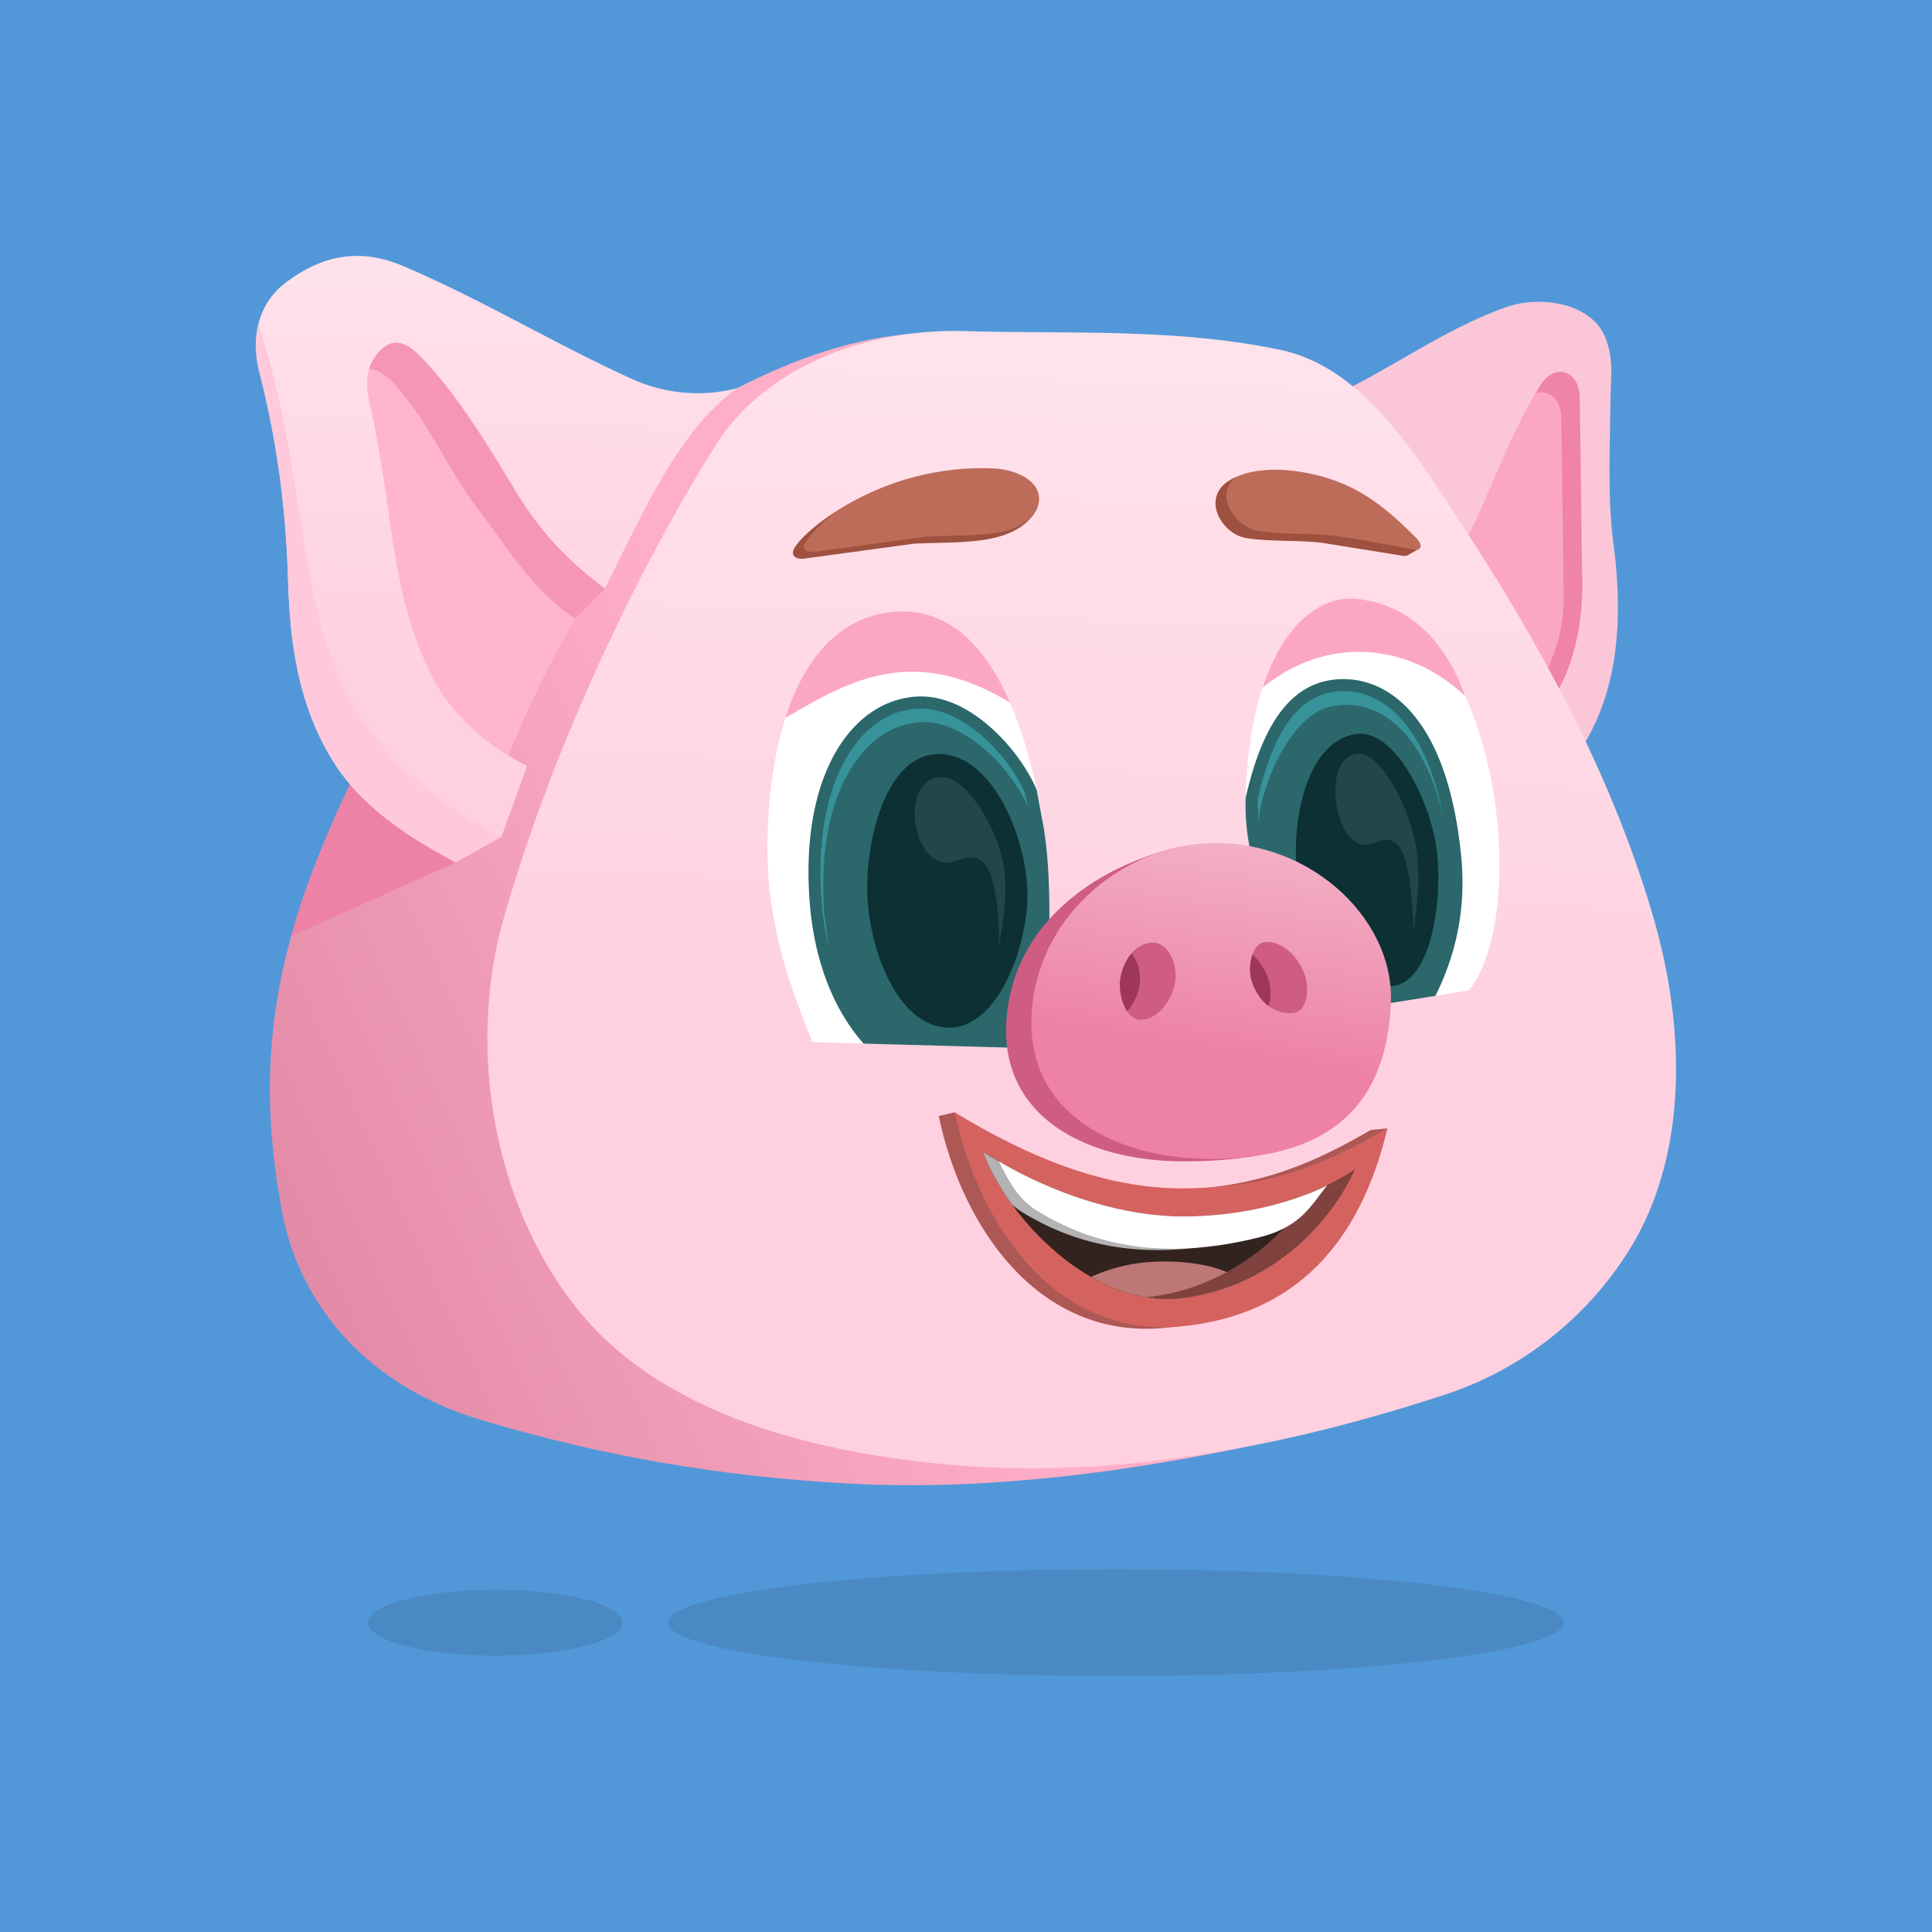 <?xml version="1.0" encoding="UTF-8"?>
<svg xmlns="http://www.w3.org/2000/svg" xmlns:xlink="http://www.w3.org/1999/xlink" width="123" height="123" viewBox="0 0 16.43 16.43" shape-rendering="geometricPrecision" image-rendering="optimizeQuality" fill-rule="evenodd" xmlns:v="https://vecta.io/nano"><defs><linearGradient id="A" gradientUnits="userSpaceOnUse" x1="3.525" y1="5.771" x2="3.932" y2="-3.824"><stop offset="0" stop-color="#ffd1e0"/><stop offset="1" stop-color="#fefefe"/></linearGradient><linearGradient id="B" gradientUnits="userSpaceOnUse" x1="10.122" y1="8.926" x2="10.901" y2="3.996"><stop offset="0" stop-color="#ed82a6"/><stop offset="1" stop-color="#fefefe"/></linearGradient><linearGradient id="C" xlink:href="#A" x1="8.555" y1="8.689" x2="9.097" y2="-6.175"/><linearGradient id="D" gradientUnits="userSpaceOnUse" x1="6.889" y1="7.673" x2="-9.171" y2="15.005"><stop offset="0" stop-color="#ffaec8"/><stop offset="1" stop-color="#9e3759"/></linearGradient></defs><path d="M0 16.43h16.43V0H0z" fill="#5298d9"/><path d="M13.373 6.995l.111-.69c.239-.403.334-.944.238-1.673-.053-.399-.031-.807-.026-1.24.002-.193.031-.339-.048-.53-.115-.278-.538-.358-.848-.247-.458.163-.864.446-1.296.67l-.223 1.847 2.092 1.863z" fill="#fbc7d8"/><path d="M12.217 4.963l.274-.411c.2-.381.348-.842.601-1.265.128-.214.344-.136.343.102l.019 1.452c.015.359-.035.71-.195 1.014l-.399.199-.643-1.091z" fill="#ef84a6"/><path d="M13.057 3.347c.11-.044.222.044.221.216l.019 1.451c.015.359-.089.6-.25.904l-.198.178-.019.01-.643-1.091.274-.411c.198-.379.346-.837.596-1.257z" fill="#fba7c3"/><path d="M7.755 2.837l2.839 9.467c-.905.188-2.116.379-3.364.313-1.12-.06-2.148-.243-3.147-.544-1.064-.322-1.551-1.083-1.679-1.743-.279-1.43.001-2.454.577-3.671.558-1.181 1.621-2.04 2.574-2.933.919-.613 1.61-.837 2.2-.889z" fill="url(#D)"/><path d="M2.476 7.962c.119-.428.292-.853.505-1.303l.162-.31.733.984-1.4.629z" fill="#ed82a6"/><path d="M4.863 4.953l.028.308c-.28.481-.488.944-.656 1.398l-1.283-1.61-.194-2.157.742.249 1.363 1.812z" fill="#ffb5ce"/><path d="M5.169 3.933l-.021 1.071-.257.257c-.355-.228-.582-.614-.839-.949-.214-.281-.357-.611-.572-.892-.079-.104-.201-.27-.34-.285l-.389-.325.818-.216 1.6 1.339z" fill="#f596b4"/><path d="M10.899 2.978c-.893-.192-1.857-.136-2.685-.162-.866-.027-1.721.32-2.129.972-.687 1.096-1.402 2.613-1.803 4.029-.32 1.126-.074 2.492.68 3.377.729.856 2.006 1.164 3.125 1.263 1.426.125 2.892-.162 4.25-.613a2.92 2.92 0 0 0 1.584-1.326c.432-.793.402-1.809.142-2.707-.345-1.197-.955-2.317-1.637-3.358-.387-.592-.836-1.326-1.527-1.475z" fill="url(#C)"/><path d="M9.906 11.292c.96-.095 1.485-.901 1.893-1.696l-.14.013c-.448.256-.932.502-1.722.51-.639.006-1.418-.223-1.818-.66l-.136.032c.206.978.871 1.905 1.923 1.801z" fill="#ad5855"/><path d="M10.046 11.28c.98-.097 1.524-.721 1.753-1.684-.448.256-.932.503-1.722.51-.686.007-1.351-.277-1.958-.647.206.978.876 1.925 1.927 1.821z" fill="#d46360"/><path d="M4.264 7.116l-.388.217c-.429-.225-.809-.486-1.04-.854-.301-.48-.371-1.019-.386-1.543-.02-.682-.111-1.25-.242-1.762-.085-.33.005-.603.216-.766.371-.285.705-.273 1.005-.145.666.282 1.288.662 1.948.961a1.35 1.35 0 0 0 .894.077c-.478.343-.771.984-1.127 1.704-.328-.245-.562-.498-.774-.853-.265-.442-.521-.847-.817-1.144-.11-.102-.222-.144-.341-.004-.149.176-.075.385-.036.578.171.842.155 1.468.484 2.143.182.375.516.638.823.788l-.219.603z" fill="url(#A)"/><path d="M4.264 7.116l-.388.217c-.429-.225-.809-.486-1.04-.854-.301-.48-.371-1.019-.386-1.543-.02-.682-.111-1.25-.242-1.762-.039-.154-.041-.295-.01-.418.634 1.954.072 3.307 2.066 4.36z" fill="#ffc9db"/><path d="M8.41 4.584c.135-.026.3-.084.39-.224-.156-.005-.067-.047-.069-.072-.01-.155-.226-.237-.381-.244-.467-.022-.838.066-1.203.282-.122.073-.294.199-.378.314-.061.082-.005.121.074.11l.934-.127c.203-.01.434-.002.633-.039zm3.517.142c.024.004.041.001.051-.008l.096-.055-.095-.111-.093.031c-.22-.216-.447-.404-.815-.488-.186-.043-.347-.111-.528-.05-.369.126-.175.495.056.531.21.033.425.015.636.039l.692.111z" fill="#9e513f"/><path d="M8.921 8.489c-.111.18-.233.24-.344.42l-1.668-.047c-.25-.612-.4-1.124-.381-1.767.026-.922.312-1.824 1.068-1.892.73-.065 1.112.776 1.281 1.842.075.476.037.962.044 1.444z" fill="#fff"/><path d="M6.679 6.105c.31-.18.617-.363.993-.39.339-.023.649.097.918.261-.217-.501-.538-.814-.994-.773-.471.043-.76.409-.917.902z" fill="#fba7c3"/><path d="M10.653 7.319l1.175 1.211.665-.108c.549-.698.221-3.217-.964-3.33-.377-.035-.871.375-.933 1.593-.014.28.016.49.057.634z" fill="#fff"/><path d="M12.46 5.92c-.477-.452-1.172-.523-1.723-.072.187-.575.52-.781.792-.756.4.039.741.296.931.828z" fill="#fba7c3"/><path d="M7.344 8.875c-.272-.308-.424-.737-.459-1.211-.079-1.056.343-1.692.892-1.739.469-.041.903.465 1.039.792l.061.328c.075.476.037.962.044 1.444-.111.18-.233.24-.344.42l-1.233-.034zm4.863-.406h0c.182-.365.258-.752.221-1.165-.108-1.18-.613-1.566-1.067-1.526-.341.031-.609.305-.768 1.008a1.88 1.88 0 0 0 .06.533l1.175 1.211.379-.061z" fill="#2b676b"/><path d="M8.055 8.739c.437.022.698-.721.682-1.173-.017-.461-.306-1.168-.767-1.153-.445.015-.61.752-.594 1.198.016.439.241 1.106.679 1.128zm3.787-.353c.344-.038.432-.776.372-1.186-.056-.388-.351-1.007-.685-.957-.434.066-.557.79-.493 1.226.059.403.401.963.806.917z" fill="#0c3033"/><path d="M11.657 7.177c-.316.098-.445-.796-.081-.765.144.012.299.302.35.416.054.123.1.264.12.397.02.143.019.301.004.445l-.029.269c-.028-.941-.205-.812-.364-.762z" fill="#224649"/><path d="M8.515 4.524c.159-.03.332-.134.321-.295s-.226-.238-.381-.245c-.467-.022-.908.104-1.273.32-.122.073-.239.18-.324.295-.06.082.011.103.09.091l.934-.127c.203-.01.434-.002.633-.039zm3.506.149c.067.011.086-.035.018-.103-.237-.235-.469-.444-.863-.535-.186-.042-.37-.058-.556-.016-.357.083-.147.462.084.497.21.033.425.015.636.04.228.027.454.077.681.117z" fill="#bd6c5a"/><path d="M11.602 8.581c.035-.718-.564-1.065-1.572-1.38-.775.186-1.425.695-1.472 1.488-.049.842.733 1.2 1.551 1.187a3.71 3.71 0 0 0 .543-.042c.807-.157.923-.709.95-1.253z" fill="#cf5d83"/><path d="M11.828 8.53c.034-.736-.733-1.435-1.628-1.354-.691.062-1.382.635-1.427 1.448-.048.863.747 1.243 1.565 1.232 1.185-.017 1.461-.676 1.49-1.326z" fill="url(#B)"/><path d="M10.642 8.334c-.033-.107.003-.313.115-.322.151-.013.279.123.334.265s.019.328-.092.338c-.15.014-.293-.078-.357-.281zm-.647.011c.023-.161-.071-.34-.203-.329-.154.013-.245.173-.265.311-.018.129.042.341.171.345.152.004.276-.176.297-.327z" fill="#cf5d83"/><path d="M9.586 8.601a.46.46 0 0 0 .106-.229c.013-.097-.016-.2-.069-.264h0c-.053.061-.085.143-.096.219a.43.43 0 0 0 .059.274zm1.201-.046c.026-.069.025-.166-.008-.25-.027-.069-.071-.138-.128-.188-.024.07-.027.159-.009.217.032.101.083.174.145.221z" fill="#9e3759"/><path d="M11.519 9.948c-.25.545-.807 1.025-1.497 1.094-.735.073-1.451-.676-1.663-1.247.536.345 1.176.556 1.721.55.505-.004 1.035-.127 1.439-.397z" fill="#33231f"/><path d="M10.45 10.943l-.011-.122c-.163-.073-.389-.098-.586-.092a1.46 1.46 0 0 0-.575.13l.055.03c.217.114.452.176.689.153.15-.015.293-.049.428-.099z" fill="#bd7777"/><path d="M8.607 10.244a.65.65 0 0 0 .095.07c.461.279 1.053.427 1.883.219.314-.078.417-.233.524-.374a2.97 2.97 0 0 1-1.029.186c-.545.006-1.185-.205-1.721-.55.054.143.139.298.248.449z" fill="#b3b3b3"/><path d="M11.157 10.139c-.284.457-.807.834-1.41.893.092.015.183.019.275.01.69-.069 1.247-.549 1.497-1.094-.112.075-.234.139-.362.192v-.001z" fill="#7f423e"/><path d="M8.494 9.877h0c.077.143.146.311.334.425.461.28 1.053.427 1.883.22.364-.091.445-.285.576-.441h0c-.364.178-.794.26-1.207.264-.5.005-1.08-.172-1.586-.468z" fill="#fff"/><path d="M10.702 7.005l-.007-.207c.073-.316.22-.796.572-.898.034-.01.068-.016.103-.02.234-.021.43.091.575.268.178.216.277.518.332.811-.058-.255-.153-.507-.307-.694-.146-.177-.342-.289-.575-.268-.035.003-.07.01-.104.019-.342.1-.576.706-.589.989zM7.045 8.044a2.58 2.58 0 0 1-.059-.388c-.027-.368.002-.782.163-1.12.105-.222.277-.422.521-.489a.66.66 0 0 1 .115-.02c.387-.034.792.391.933.721l.023.112c-.143-.328-.546-.75-.931-.717a.73.73 0 0 0-.115.021c-.245.067-.416.267-.522.489-.161.338-.19.752-.162 1.12l.034.271z" fill="#379299"/><path d="M8.106 7.328c-.352.098-.482-.742-.079-.718.16.009.328.28.382.386.059.115.107.246.127.371.021.135.017.284-.001.419l-.037.254c-.017-.885-.215-.761-.392-.712z" fill="#224649"/><path d="M9.488 13.345c-2.103 0-3.808.203-3.808.454s1.705.454 3.808.454 3.809-.203 3.809-.454-1.706-.454-3.809-.454zm-5.274.174c-.597 0-1.081.125-1.081.28s.484.281 1.081.281 1.08-.126 1.08-.281-.483-.28-1.08-.28z" fill-opacity=".102"/></svg>